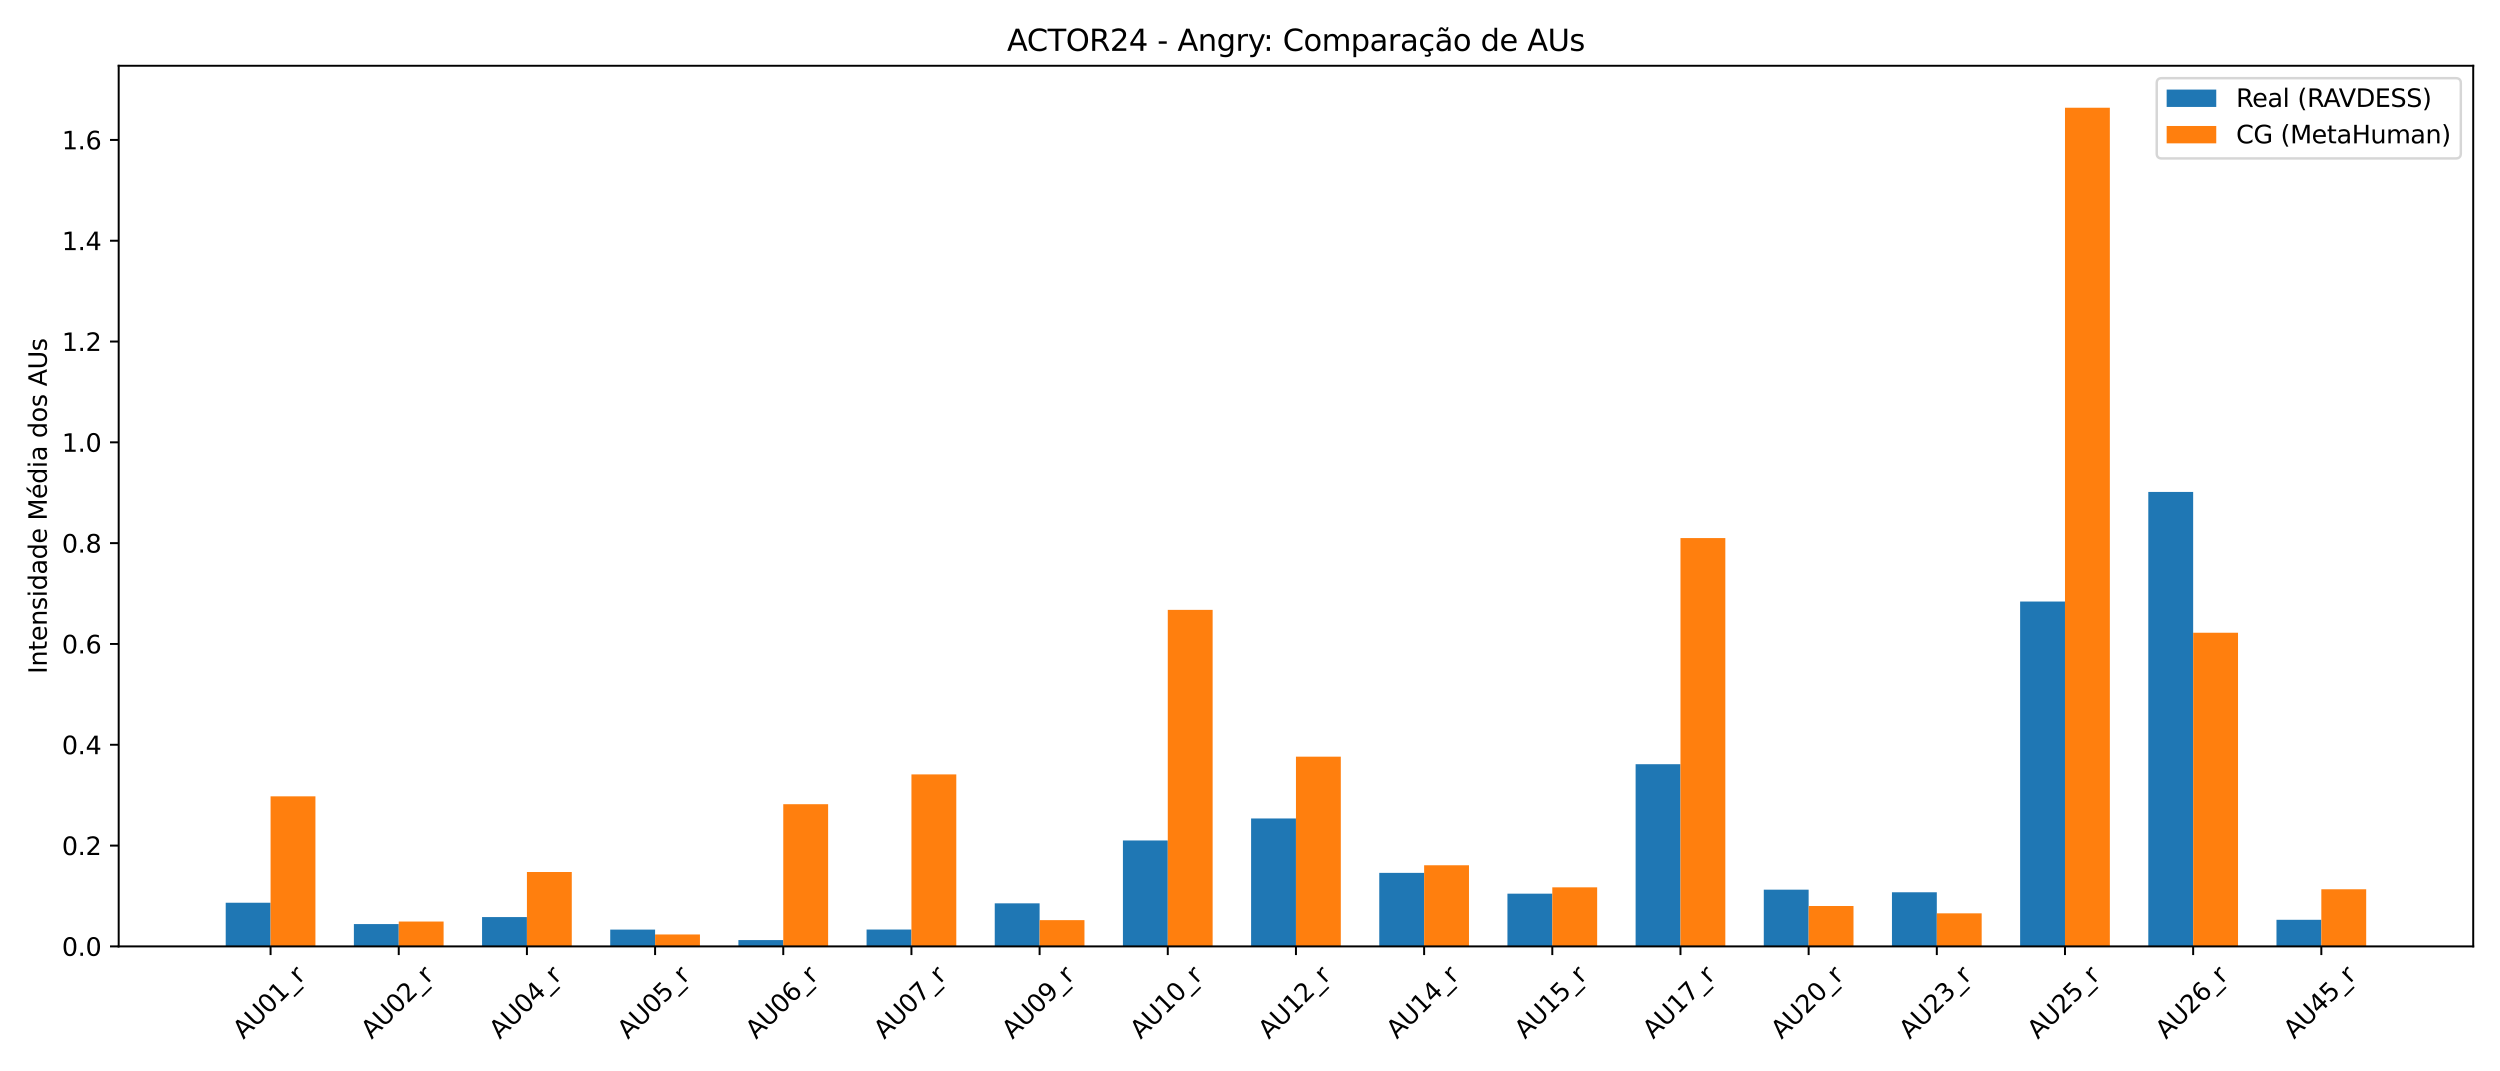 <?xml version="1.0" encoding="utf-8" standalone="no"?>
<!DOCTYPE svg PUBLIC "-//W3C//DTD SVG 1.1//EN"
  "http://www.w3.org/Graphics/SVG/1.1/DTD/svg11.dtd">
<svg xmlns:xlink="http://www.w3.org/1999/xlink" width="1008pt" height="432pt" viewBox="0 0 1008 432" xmlns="http://www.w3.org/2000/svg" version="1.1">
 <defs>
  <style type="text/css">*{stroke-linejoin: round; stroke-linecap: butt}</style>
 </defs>
 <g id="figure_1">
  <g id="patch_1">
   <path d="M 0 432 
L 1008 432 
L 1008 0 
L 0 0 
z
" style="fill: #ffffff"/>
  </g>
  <g id="axes_1">
   <g id="patch_2">
    <path d="M 47.855 381.585 
L 997.2 381.585 
L 997.2 26.52 
L 47.855 26.52 
z
" style="fill: #ffffff"/>
   </g>
   <g id="patch_3">
    <path d="M 91.007 381.585 
L 109.095 381.585 
L 109.095 363.976 
L 91.007 363.976 
z
" clip-path="url(#p812662d164)" style="fill: #1f77b4"/>
   </g>
   <g id="patch_4">
    <path d="M 142.686 381.585 
L 160.774 381.585 
L 160.774 372.571 
L 142.686 372.571 
z
" clip-path="url(#p812662d164)" style="fill: #1f77b4"/>
   </g>
   <g id="patch_5">
    <path d="M 194.365 381.585 
L 212.453 381.585 
L 212.453 369.763 
L 194.365 369.763 
z
" clip-path="url(#p812662d164)" style="fill: #1f77b4"/>
   </g>
   <g id="patch_6">
    <path d="M 246.044 381.585 
L 264.132 381.585 
L 264.132 374.821 
L 246.044 374.821 
z
" clip-path="url(#p812662d164)" style="fill: #1f77b4"/>
   </g>
   <g id="patch_7">
    <path d="M 297.723 381.585 
L 315.811 381.585 
L 315.811 379.04 
L 297.723 379.04 
z
" clip-path="url(#p812662d164)" style="fill: #1f77b4"/>
   </g>
   <g id="patch_8">
    <path d="M 349.403 381.585 
L 367.49 381.585 
L 367.49 374.79 
L 349.403 374.79 
z
" clip-path="url(#p812662d164)" style="fill: #1f77b4"/>
   </g>
   <g id="patch_9">
    <path d="M 401.082 381.585 
L 419.169 381.585 
L 419.169 364.225 
L 401.082 364.225 
z
" clip-path="url(#p812662d164)" style="fill: #1f77b4"/>
   </g>
   <g id="patch_10">
    <path d="M 452.761 381.585 
L 470.848 381.585 
L 470.848 338.875 
L 452.761 338.875 
z
" clip-path="url(#p812662d164)" style="fill: #1f77b4"/>
   </g>
   <g id="patch_11">
    <path d="M 504.44 381.585 
L 522.528 381.585 
L 522.528 330.001 
L 504.44 330.001 
z
" clip-path="url(#p812662d164)" style="fill: #1f77b4"/>
   </g>
   <g id="patch_12">
    <path d="M 556.119 381.585 
L 574.207 381.585 
L 574.207 351.938 
L 556.119 351.938 
z
" clip-path="url(#p812662d164)" style="fill: #1f77b4"/>
   </g>
   <g id="patch_13">
    <path d="M 607.798 381.585 
L 625.886 381.585 
L 625.886 360.315 
L 607.798 360.315 
z
" clip-path="url(#p812662d164)" style="fill: #1f77b4"/>
   </g>
   <g id="patch_14">
    <path d="M 659.477 381.585 
L 677.565 381.585 
L 677.565 308.127 
L 659.477 308.127 
z
" clip-path="url(#p812662d164)" style="fill: #1f77b4"/>
   </g>
   <g id="patch_15">
    <path d="M 711.156 381.585 
L 729.244 381.585 
L 729.244 358.717 
L 711.156 358.717 
z
" clip-path="url(#p812662d164)" style="fill: #1f77b4"/>
   </g>
   <g id="patch_16">
    <path d="M 762.835 381.585 
L 780.923 381.585 
L 780.923 359.772 
L 762.835 359.772 
z
" clip-path="url(#p812662d164)" style="fill: #1f77b4"/>
   </g>
   <g id="patch_17">
    <path d="M 814.514 381.585 
L 832.602 381.585 
L 832.602 242.534 
L 814.514 242.534 
z
" clip-path="url(#p812662d164)" style="fill: #1f77b4"/>
   </g>
   <g id="patch_18">
    <path d="M 866.193 381.585 
L 884.281 381.585 
L 884.281 198.335 
L 866.193 198.335 
z
" clip-path="url(#p812662d164)" style="fill: #1f77b4"/>
   </g>
   <g id="patch_19">
    <path d="M 917.873 381.585 
L 935.96 381.585 
L 935.96 370.865 
L 917.873 370.865 
z
" clip-path="url(#p812662d164)" style="fill: #1f77b4"/>
   </g>
   <g id="patch_20">
    <path d="M 109.095 381.585 
L 127.182 381.585 
L 127.182 321.093 
L 109.095 321.093 
z
" clip-path="url(#p812662d164)" style="fill: #ff7f0e"/>
   </g>
   <g id="patch_21">
    <path d="M 160.774 381.585 
L 178.862 381.585 
L 178.862 371.562 
L 160.774 371.562 
z
" clip-path="url(#p812662d164)" style="fill: #ff7f0e"/>
   </g>
   <g id="patch_22">
    <path d="M 212.453 381.585 
L 230.541 381.585 
L 230.541 351.593 
L 212.453 351.593 
z
" clip-path="url(#p812662d164)" style="fill: #ff7f0e"/>
   </g>
   <g id="patch_23">
    <path d="M 264.132 381.585 
L 282.22 381.585 
L 282.22 376.766 
L 264.132 376.766 
z
" clip-path="url(#p812662d164)" style="fill: #ff7f0e"/>
   </g>
   <g id="patch_24">
    <path d="M 315.811 381.585 
L 333.899 381.585 
L 333.899 324.241 
L 315.811 324.241 
z
" clip-path="url(#p812662d164)" style="fill: #ff7f0e"/>
   </g>
   <g id="patch_25">
    <path d="M 367.49 381.585 
L 385.578 381.585 
L 385.578 312.232 
L 367.49 312.232 
z
" clip-path="url(#p812662d164)" style="fill: #ff7f0e"/>
   </g>
   <g id="patch_26">
    <path d="M 419.169 381.585 
L 437.257 381.585 
L 437.257 370.992 
L 419.169 370.992 
z
" clip-path="url(#p812662d164)" style="fill: #ff7f0e"/>
   </g>
   <g id="patch_27">
    <path d="M 470.848 381.585 
L 488.936 381.585 
L 488.936 245.897 
L 470.848 245.897 
z
" clip-path="url(#p812662d164)" style="fill: #ff7f0e"/>
   </g>
   <g id="patch_28">
    <path d="M 522.528 381.585 
L 540.615 381.585 
L 540.615 305.08 
L 522.528 305.08 
z
" clip-path="url(#p812662d164)" style="fill: #ff7f0e"/>
   </g>
   <g id="patch_29">
    <path d="M 574.207 381.585 
L 592.294 381.585 
L 592.294 348.868 
L 574.207 348.868 
z
" clip-path="url(#p812662d164)" style="fill: #ff7f0e"/>
   </g>
   <g id="patch_30">
    <path d="M 625.886 381.585 
L 643.973 381.585 
L 643.973 357.759 
L 625.886 357.759 
z
" clip-path="url(#p812662d164)" style="fill: #ff7f0e"/>
   </g>
   <g id="patch_31">
    <path d="M 677.565 381.585 
L 695.652 381.585 
L 695.652 216.937 
L 677.565 216.937 
z
" clip-path="url(#p812662d164)" style="fill: #ff7f0e"/>
   </g>
   <g id="patch_32">
    <path d="M 729.244 381.585 
L 747.332 381.585 
L 747.332 365.288 
L 729.244 365.288 
z
" clip-path="url(#p812662d164)" style="fill: #ff7f0e"/>
   </g>
   <g id="patch_33">
    <path d="M 780.923 381.585 
L 799.011 381.585 
L 799.011 368.251 
L 780.923 368.251 
z
" clip-path="url(#p812662d164)" style="fill: #ff7f0e"/>
   </g>
   <g id="patch_34">
    <path d="M 832.602 381.585 
L 850.69 381.585 
L 850.69 43.428 
L 832.602 43.428 
z
" clip-path="url(#p812662d164)" style="fill: #ff7f0e"/>
   </g>
   <g id="patch_35">
    <path d="M 884.281 381.585 
L 902.369 381.585 
L 902.369 255.112 
L 884.281 255.112 
z
" clip-path="url(#p812662d164)" style="fill: #ff7f0e"/>
   </g>
   <g id="patch_36">
    <path d="M 935.96 381.585 
L 954.048 381.585 
L 954.048 358.544 
L 935.96 358.544 
z
" clip-path="url(#p812662d164)" style="fill: #ff7f0e"/>
   </g>
   <g id="matplotlib.axis_1">
    <g id="xtick_1">
     <g id="line2d_1">
      <defs>
       <path id="mca7d792092" d="M 0 0 
L 0 3.5 
" style="stroke: #000000; stroke-width: 0.8"/>
      </defs>
      <g>
       <use xlink:href="#mca7d792092" x="109.095" y="381.585" style="stroke: #000000; stroke-width: 0.8"/>
      </g>
     </g>
     <g id="text_1">
      <!-- AU01_r -->
      <g transform="translate(98.159 419.285) rotate(-45) scale(0.1 -0.1)">
       <defs>
        <path id="DejaVuSans-41" d="M 2188 4044 
L 1331 1722 
L 3047 1722 
L 2188 4044 
z
M 1831 4666 
L 2547 4666 
L 4325 0 
L 3669 0 
L 3244 1197 
L 1141 1197 
L 716 0 
L 50 0 
L 1831 4666 
z
" transform="scale(0.016)"/>
        <path id="DejaVuSans-55" d="M 556 4666 
L 1191 4666 
L 1191 1831 
Q 1191 1081 1462 751 
Q 1734 422 2344 422 
Q 2950 422 3222 751 
Q 3494 1081 3494 1831 
L 3494 4666 
L 4128 4666 
L 4128 1753 
Q 4128 841 3676 375 
Q 3225 -91 2344 -91 
Q 1459 -91 1007 375 
Q 556 841 556 1753 
L 556 4666 
z
" transform="scale(0.016)"/>
        <path id="DejaVuSans-30" d="M 2034 4250 
Q 1547 4250 1301 3770 
Q 1056 3291 1056 2328 
Q 1056 1369 1301 889 
Q 1547 409 2034 409 
Q 2525 409 2770 889 
Q 3016 1369 3016 2328 
Q 3016 3291 2770 3770 
Q 2525 4250 2034 4250 
z
M 2034 4750 
Q 2819 4750 3233 4129 
Q 3647 3509 3647 2328 
Q 3647 1150 3233 529 
Q 2819 -91 2034 -91 
Q 1250 -91 836 529 
Q 422 1150 422 2328 
Q 422 3509 836 4129 
Q 1250 4750 2034 4750 
z
" transform="scale(0.016)"/>
        <path id="DejaVuSans-31" d="M 794 531 
L 1825 531 
L 1825 4091 
L 703 3866 
L 703 4441 
L 1819 4666 
L 2450 4666 
L 2450 531 
L 3481 531 
L 3481 0 
L 794 0 
L 794 531 
z
" transform="scale(0.016)"/>
        <path id="DejaVuSans-5f" d="M 3263 -1063 
L 3263 -1509 
L -63 -1509 
L -63 -1063 
L 3263 -1063 
z
" transform="scale(0.016)"/>
        <path id="DejaVuSans-72" d="M 2631 2963 
Q 2534 3019 2420 3045 
Q 2306 3072 2169 3072 
Q 1681 3072 1420 2755 
Q 1159 2438 1159 1844 
L 1159 0 
L 581 0 
L 581 3500 
L 1159 3500 
L 1159 2956 
Q 1341 3275 1631 3429 
Q 1922 3584 2338 3584 
Q 2397 3584 2469 3576 
Q 2541 3569 2628 3553 
L 2631 2963 
z
" transform="scale(0.016)"/>
       </defs>
       <use xlink:href="#DejaVuSans-41"/>
       <use xlink:href="#DejaVuSans-55" transform="translate(68.408 0)"/>
       <use xlink:href="#DejaVuSans-30" transform="translate(141.602 0)"/>
       <use xlink:href="#DejaVuSans-31" transform="translate(205.225 0)"/>
       <use xlink:href="#DejaVuSans-5f" transform="translate(268.848 0)"/>
       <use xlink:href="#DejaVuSans-72" transform="translate(318.848 0)"/>
      </g>
     </g>
    </g>
    <g id="xtick_2">
     <g id="line2d_2">
      <g>
       <use xlink:href="#mca7d792092" x="160.774" y="381.585" style="stroke: #000000; stroke-width: 0.8"/>
      </g>
     </g>
     <g id="text_2">
      <!-- AU02_r -->
      <g transform="translate(149.838 419.285) rotate(-45) scale(0.1 -0.1)">
       <defs>
        <path id="DejaVuSans-32" d="M 1228 531 
L 3431 531 
L 3431 0 
L 469 0 
L 469 531 
Q 828 903 1448 1529 
Q 2069 2156 2228 2338 
Q 2531 2678 2651 2914 
Q 2772 3150 2772 3378 
Q 2772 3750 2511 3984 
Q 2250 4219 1831 4219 
Q 1534 4219 1204 4116 
Q 875 4013 500 3803 
L 500 4441 
Q 881 4594 1212 4672 
Q 1544 4750 1819 4750 
Q 2544 4750 2975 4387 
Q 3406 4025 3406 3419 
Q 3406 3131 3298 2873 
Q 3191 2616 2906 2266 
Q 2828 2175 2409 1742 
Q 1991 1309 1228 531 
z
" transform="scale(0.016)"/>
       </defs>
       <use xlink:href="#DejaVuSans-41"/>
       <use xlink:href="#DejaVuSans-55" transform="translate(68.408 0)"/>
       <use xlink:href="#DejaVuSans-30" transform="translate(141.602 0)"/>
       <use xlink:href="#DejaVuSans-32" transform="translate(205.225 0)"/>
       <use xlink:href="#DejaVuSans-5f" transform="translate(268.848 0)"/>
       <use xlink:href="#DejaVuSans-72" transform="translate(318.848 0)"/>
      </g>
     </g>
    </g>
    <g id="xtick_3">
     <g id="line2d_3">
      <g>
       <use xlink:href="#mca7d792092" x="212.453" y="381.585" style="stroke: #000000; stroke-width: 0.8"/>
      </g>
     </g>
     <g id="text_3">
      <!-- AU04_r -->
      <g transform="translate(201.517 419.285) rotate(-45) scale(0.1 -0.1)">
       <defs>
        <path id="DejaVuSans-34" d="M 2419 4116 
L 825 1625 
L 2419 1625 
L 2419 4116 
z
M 2253 4666 
L 3047 4666 
L 3047 1625 
L 3713 1625 
L 3713 1100 
L 3047 1100 
L 3047 0 
L 2419 0 
L 2419 1100 
L 313 1100 
L 313 1709 
L 2253 4666 
z
" transform="scale(0.016)"/>
       </defs>
       <use xlink:href="#DejaVuSans-41"/>
       <use xlink:href="#DejaVuSans-55" transform="translate(68.408 0)"/>
       <use xlink:href="#DejaVuSans-30" transform="translate(141.602 0)"/>
       <use xlink:href="#DejaVuSans-34" transform="translate(205.225 0)"/>
       <use xlink:href="#DejaVuSans-5f" transform="translate(268.848 0)"/>
       <use xlink:href="#DejaVuSans-72" transform="translate(318.848 0)"/>
      </g>
     </g>
    </g>
    <g id="xtick_4">
     <g id="line2d_4">
      <g>
       <use xlink:href="#mca7d792092" x="264.132" y="381.585" style="stroke: #000000; stroke-width: 0.8"/>
      </g>
     </g>
     <g id="text_4">
      <!-- AU05_r -->
      <g transform="translate(253.196 419.285) rotate(-45) scale(0.1 -0.1)">
       <defs>
        <path id="DejaVuSans-35" d="M 691 4666 
L 3169 4666 
L 3169 4134 
L 1269 4134 
L 1269 2991 
Q 1406 3038 1543 3061 
Q 1681 3084 1819 3084 
Q 2600 3084 3056 2656 
Q 3513 2228 3513 1497 
Q 3513 744 3044 326 
Q 2575 -91 1722 -91 
Q 1428 -91 1123 -41 
Q 819 9 494 109 
L 494 744 
Q 775 591 1075 516 
Q 1375 441 1709 441 
Q 2250 441 2565 725 
Q 2881 1009 2881 1497 
Q 2881 1984 2565 2268 
Q 2250 2553 1709 2553 
Q 1456 2553 1204 2497 
Q 953 2441 691 2322 
L 691 4666 
z
" transform="scale(0.016)"/>
       </defs>
       <use xlink:href="#DejaVuSans-41"/>
       <use xlink:href="#DejaVuSans-55" transform="translate(68.408 0)"/>
       <use xlink:href="#DejaVuSans-30" transform="translate(141.602 0)"/>
       <use xlink:href="#DejaVuSans-35" transform="translate(205.225 0)"/>
       <use xlink:href="#DejaVuSans-5f" transform="translate(268.848 0)"/>
       <use xlink:href="#DejaVuSans-72" transform="translate(318.848 0)"/>
      </g>
     </g>
    </g>
    <g id="xtick_5">
     <g id="line2d_5">
      <g>
       <use xlink:href="#mca7d792092" x="315.811" y="381.585" style="stroke: #000000; stroke-width: 0.8"/>
      </g>
     </g>
     <g id="text_5">
      <!-- AU06_r -->
      <g transform="translate(304.875 419.285) rotate(-45) scale(0.1 -0.1)">
       <defs>
        <path id="DejaVuSans-36" d="M 2113 2584 
Q 1688 2584 1439 2293 
Q 1191 2003 1191 1497 
Q 1191 994 1439 701 
Q 1688 409 2113 409 
Q 2538 409 2786 701 
Q 3034 994 3034 1497 
Q 3034 2003 2786 2293 
Q 2538 2584 2113 2584 
z
M 3366 4563 
L 3366 3988 
Q 3128 4100 2886 4159 
Q 2644 4219 2406 4219 
Q 1781 4219 1451 3797 
Q 1122 3375 1075 2522 
Q 1259 2794 1537 2939 
Q 1816 3084 2150 3084 
Q 2853 3084 3261 2657 
Q 3669 2231 3669 1497 
Q 3669 778 3244 343 
Q 2819 -91 2113 -91 
Q 1303 -91 875 529 
Q 447 1150 447 2328 
Q 447 3434 972 4092 
Q 1497 4750 2381 4750 
Q 2619 4750 2861 4703 
Q 3103 4656 3366 4563 
z
" transform="scale(0.016)"/>
       </defs>
       <use xlink:href="#DejaVuSans-41"/>
       <use xlink:href="#DejaVuSans-55" transform="translate(68.408 0)"/>
       <use xlink:href="#DejaVuSans-30" transform="translate(141.602 0)"/>
       <use xlink:href="#DejaVuSans-36" transform="translate(205.225 0)"/>
       <use xlink:href="#DejaVuSans-5f" transform="translate(268.848 0)"/>
       <use xlink:href="#DejaVuSans-72" transform="translate(318.848 0)"/>
      </g>
     </g>
    </g>
    <g id="xtick_6">
     <g id="line2d_6">
      <g>
       <use xlink:href="#mca7d792092" x="367.49" y="381.585" style="stroke: #000000; stroke-width: 0.8"/>
      </g>
     </g>
     <g id="text_6">
      <!-- AU07_r -->
      <g transform="translate(356.554 419.285) rotate(-45) scale(0.1 -0.1)">
       <defs>
        <path id="DejaVuSans-37" d="M 525 4666 
L 3525 4666 
L 3525 4397 
L 1831 0 
L 1172 0 
L 2766 4134 
L 525 4134 
L 525 4666 
z
" transform="scale(0.016)"/>
       </defs>
       <use xlink:href="#DejaVuSans-41"/>
       <use xlink:href="#DejaVuSans-55" transform="translate(68.408 0)"/>
       <use xlink:href="#DejaVuSans-30" transform="translate(141.602 0)"/>
       <use xlink:href="#DejaVuSans-37" transform="translate(205.225 0)"/>
       <use xlink:href="#DejaVuSans-5f" transform="translate(268.848 0)"/>
       <use xlink:href="#DejaVuSans-72" transform="translate(318.848 0)"/>
      </g>
     </g>
    </g>
    <g id="xtick_7">
     <g id="line2d_7">
      <g>
       <use xlink:href="#mca7d792092" x="419.169" y="381.585" style="stroke: #000000; stroke-width: 0.8"/>
      </g>
     </g>
     <g id="text_7">
      <!-- AU09_r -->
      <g transform="translate(408.233 419.285) rotate(-45) scale(0.1 -0.1)">
       <defs>
        <path id="DejaVuSans-39" d="M 703 97 
L 703 672 
Q 941 559 1184 500 
Q 1428 441 1663 441 
Q 2288 441 2617 861 
Q 2947 1281 2994 2138 
Q 2813 1869 2534 1725 
Q 2256 1581 1919 1581 
Q 1219 1581 811 2004 
Q 403 2428 403 3163 
Q 403 3881 828 4315 
Q 1253 4750 1959 4750 
Q 2769 4750 3195 4129 
Q 3622 3509 3622 2328 
Q 3622 1225 3098 567 
Q 2575 -91 1691 -91 
Q 1453 -91 1209 -44 
Q 966 3 703 97 
z
M 1959 2075 
Q 2384 2075 2632 2365 
Q 2881 2656 2881 3163 
Q 2881 3666 2632 3958 
Q 2384 4250 1959 4250 
Q 1534 4250 1286 3958 
Q 1038 3666 1038 3163 
Q 1038 2656 1286 2365 
Q 1534 2075 1959 2075 
z
" transform="scale(0.016)"/>
       </defs>
       <use xlink:href="#DejaVuSans-41"/>
       <use xlink:href="#DejaVuSans-55" transform="translate(68.408 0)"/>
       <use xlink:href="#DejaVuSans-30" transform="translate(141.602 0)"/>
       <use xlink:href="#DejaVuSans-39" transform="translate(205.225 0)"/>
       <use xlink:href="#DejaVuSans-5f" transform="translate(268.848 0)"/>
       <use xlink:href="#DejaVuSans-72" transform="translate(318.848 0)"/>
      </g>
     </g>
    </g>
    <g id="xtick_8">
     <g id="line2d_8">
      <g>
       <use xlink:href="#mca7d792092" x="470.848" y="381.585" style="stroke: #000000; stroke-width: 0.8"/>
      </g>
     </g>
     <g id="text_8">
      <!-- AU10_r -->
      <g transform="translate(459.913 419.285) rotate(-45) scale(0.1 -0.1)">
       <use xlink:href="#DejaVuSans-41"/>
       <use xlink:href="#DejaVuSans-55" transform="translate(68.408 0)"/>
       <use xlink:href="#DejaVuSans-31" transform="translate(141.602 0)"/>
       <use xlink:href="#DejaVuSans-30" transform="translate(205.225 0)"/>
       <use xlink:href="#DejaVuSans-5f" transform="translate(268.848 0)"/>
       <use xlink:href="#DejaVuSans-72" transform="translate(318.848 0)"/>
      </g>
     </g>
    </g>
    <g id="xtick_9">
     <g id="line2d_9">
      <g>
       <use xlink:href="#mca7d792092" x="522.528" y="381.585" style="stroke: #000000; stroke-width: 0.8"/>
      </g>
     </g>
     <g id="text_9">
      <!-- AU12_r -->
      <g transform="translate(511.592 419.285) rotate(-45) scale(0.1 -0.1)">
       <use xlink:href="#DejaVuSans-41"/>
       <use xlink:href="#DejaVuSans-55" transform="translate(68.408 0)"/>
       <use xlink:href="#DejaVuSans-31" transform="translate(141.602 0)"/>
       <use xlink:href="#DejaVuSans-32" transform="translate(205.225 0)"/>
       <use xlink:href="#DejaVuSans-5f" transform="translate(268.848 0)"/>
       <use xlink:href="#DejaVuSans-72" transform="translate(318.848 0)"/>
      </g>
     </g>
    </g>
    <g id="xtick_10">
     <g id="line2d_10">
      <g>
       <use xlink:href="#mca7d792092" x="574.207" y="381.585" style="stroke: #000000; stroke-width: 0.8"/>
      </g>
     </g>
     <g id="text_10">
      <!-- AU14_r -->
      <g transform="translate(563.235 419.213) rotate(-45) scale(0.1 -0.1)">
       <use xlink:href="#DejaVuSans-41"/>
       <use xlink:href="#DejaVuSans-55" transform="translate(68.408 0)"/>
       <use xlink:href="#DejaVuSans-31" transform="translate(141.602 0)"/>
       <use xlink:href="#DejaVuSans-34" transform="translate(205.225 0)"/>
       <use xlink:href="#DejaVuSans-5f" transform="translate(268.848 0)"/>
       <use xlink:href="#DejaVuSans-72" transform="translate(318.848 0)"/>
      </g>
     </g>
    </g>
    <g id="xtick_11">
     <g id="line2d_11">
      <g>
       <use xlink:href="#mca7d792092" x="625.886" y="381.585" style="stroke: #000000; stroke-width: 0.8"/>
      </g>
     </g>
     <g id="text_11">
      <!-- AU15_r -->
      <g transform="translate(614.914 419.213) rotate(-45) scale(0.1 -0.1)">
       <use xlink:href="#DejaVuSans-41"/>
       <use xlink:href="#DejaVuSans-55" transform="translate(68.408 0)"/>
       <use xlink:href="#DejaVuSans-31" transform="translate(141.602 0)"/>
       <use xlink:href="#DejaVuSans-35" transform="translate(205.225 0)"/>
       <use xlink:href="#DejaVuSans-5f" transform="translate(268.848 0)"/>
       <use xlink:href="#DejaVuSans-72" transform="translate(318.848 0)"/>
      </g>
     </g>
    </g>
    <g id="xtick_12">
     <g id="line2d_12">
      <g>
       <use xlink:href="#mca7d792092" x="677.565" y="381.585" style="stroke: #000000; stroke-width: 0.8"/>
      </g>
     </g>
     <g id="text_12">
      <!-- AU17_r -->
      <g transform="translate(666.593 419.213) rotate(-45) scale(0.1 -0.1)">
       <use xlink:href="#DejaVuSans-41"/>
       <use xlink:href="#DejaVuSans-55" transform="translate(68.408 0)"/>
       <use xlink:href="#DejaVuSans-31" transform="translate(141.602 0)"/>
       <use xlink:href="#DejaVuSans-37" transform="translate(205.225 0)"/>
       <use xlink:href="#DejaVuSans-5f" transform="translate(268.848 0)"/>
       <use xlink:href="#DejaVuSans-72" transform="translate(318.848 0)"/>
      </g>
     </g>
    </g>
    <g id="xtick_13">
     <g id="line2d_13">
      <g>
       <use xlink:href="#mca7d792092" x="729.244" y="381.585" style="stroke: #000000; stroke-width: 0.8"/>
      </g>
     </g>
     <g id="text_13">
      <!-- AU20_r -->
      <g transform="translate(718.308 419.285) rotate(-45) scale(0.1 -0.1)">
       <use xlink:href="#DejaVuSans-41"/>
       <use xlink:href="#DejaVuSans-55" transform="translate(68.408 0)"/>
       <use xlink:href="#DejaVuSans-32" transform="translate(141.602 0)"/>
       <use xlink:href="#DejaVuSans-30" transform="translate(205.225 0)"/>
       <use xlink:href="#DejaVuSans-5f" transform="translate(268.848 0)"/>
       <use xlink:href="#DejaVuSans-72" transform="translate(318.848 0)"/>
      </g>
     </g>
    </g>
    <g id="xtick_14">
     <g id="line2d_14">
      <g>
       <use xlink:href="#mca7d792092" x="780.923" y="381.585" style="stroke: #000000; stroke-width: 0.8"/>
      </g>
     </g>
     <g id="text_14">
      <!-- AU23_r -->
      <g transform="translate(769.987 419.285) rotate(-45) scale(0.1 -0.1)">
       <defs>
        <path id="DejaVuSans-33" d="M 2597 2516 
Q 3050 2419 3304 2112 
Q 3559 1806 3559 1356 
Q 3559 666 3084 287 
Q 2609 -91 1734 -91 
Q 1441 -91 1130 -33 
Q 819 25 488 141 
L 488 750 
Q 750 597 1062 519 
Q 1375 441 1716 441 
Q 2309 441 2620 675 
Q 2931 909 2931 1356 
Q 2931 1769 2642 2001 
Q 2353 2234 1838 2234 
L 1294 2234 
L 1294 2753 
L 1863 2753 
Q 2328 2753 2575 2939 
Q 2822 3125 2822 3475 
Q 2822 3834 2567 4026 
Q 2313 4219 1838 4219 
Q 1578 4219 1281 4162 
Q 984 4106 628 3988 
L 628 4550 
Q 988 4650 1302 4700 
Q 1616 4750 1894 4750 
Q 2613 4750 3031 4423 
Q 3450 4097 3450 3541 
Q 3450 3153 3228 2886 
Q 3006 2619 2597 2516 
z
" transform="scale(0.016)"/>
       </defs>
       <use xlink:href="#DejaVuSans-41"/>
       <use xlink:href="#DejaVuSans-55" transform="translate(68.408 0)"/>
       <use xlink:href="#DejaVuSans-32" transform="translate(141.602 0)"/>
       <use xlink:href="#DejaVuSans-33" transform="translate(205.225 0)"/>
       <use xlink:href="#DejaVuSans-5f" transform="translate(268.848 0)"/>
       <use xlink:href="#DejaVuSans-72" transform="translate(318.848 0)"/>
      </g>
     </g>
    </g>
    <g id="xtick_15">
     <g id="line2d_15">
      <g>
       <use xlink:href="#mca7d792092" x="832.602" y="381.585" style="stroke: #000000; stroke-width: 0.8"/>
      </g>
     </g>
     <g id="text_15">
      <!-- AU25_r -->
      <g transform="translate(821.666 419.285) rotate(-45) scale(0.1 -0.1)">
       <use xlink:href="#DejaVuSans-41"/>
       <use xlink:href="#DejaVuSans-55" transform="translate(68.408 0)"/>
       <use xlink:href="#DejaVuSans-32" transform="translate(141.602 0)"/>
       <use xlink:href="#DejaVuSans-35" transform="translate(205.225 0)"/>
       <use xlink:href="#DejaVuSans-5f" transform="translate(268.848 0)"/>
       <use xlink:href="#DejaVuSans-72" transform="translate(318.848 0)"/>
      </g>
     </g>
    </g>
    <g id="xtick_16">
     <g id="line2d_16">
      <g>
       <use xlink:href="#mca7d792092" x="884.281" y="381.585" style="stroke: #000000; stroke-width: 0.8"/>
      </g>
     </g>
     <g id="text_16">
      <!-- AU26_r -->
      <g transform="translate(873.345 419.285) rotate(-45) scale(0.1 -0.1)">
       <use xlink:href="#DejaVuSans-41"/>
       <use xlink:href="#DejaVuSans-55" transform="translate(68.408 0)"/>
       <use xlink:href="#DejaVuSans-32" transform="translate(141.602 0)"/>
       <use xlink:href="#DejaVuSans-36" transform="translate(205.225 0)"/>
       <use xlink:href="#DejaVuSans-5f" transform="translate(268.848 0)"/>
       <use xlink:href="#DejaVuSans-72" transform="translate(318.848 0)"/>
      </g>
     </g>
    </g>
    <g id="xtick_17">
     <g id="line2d_17">
      <g>
       <use xlink:href="#mca7d792092" x="935.96" y="381.585" style="stroke: #000000; stroke-width: 0.8"/>
      </g>
     </g>
     <g id="text_17">
      <!-- AU45_r -->
      <g transform="translate(924.989 419.213) rotate(-45) scale(0.1 -0.1)">
       <use xlink:href="#DejaVuSans-41"/>
       <use xlink:href="#DejaVuSans-55" transform="translate(68.408 0)"/>
       <use xlink:href="#DejaVuSans-34" transform="translate(141.602 0)"/>
       <use xlink:href="#DejaVuSans-35" transform="translate(205.225 0)"/>
       <use xlink:href="#DejaVuSans-5f" transform="translate(268.848 0)"/>
       <use xlink:href="#DejaVuSans-72" transform="translate(318.848 0)"/>
      </g>
     </g>
    </g>
   </g>
   <g id="matplotlib.axis_2">
    <g id="ytick_1">
     <g id="line2d_18">
      <defs>
       <path id="m87e0d2480f" d="M 0 0 
L -3.5 0 
" style="stroke: #000000; stroke-width: 0.8"/>
      </defs>
      <g>
       <use xlink:href="#m87e0d2480f" x="47.855" y="381.585" style="stroke: #000000; stroke-width: 0.8"/>
      </g>
     </g>
     <g id="text_18">
      <!-- 0.0 -->
      <g transform="translate(24.952 385.384) scale(0.1 -0.1)">
       <defs>
        <path id="DejaVuSans-2e" d="M 684 794 
L 1344 794 
L 1344 0 
L 684 0 
L 684 794 
z
" transform="scale(0.016)"/>
       </defs>
       <use xlink:href="#DejaVuSans-30"/>
       <use xlink:href="#DejaVuSans-2e" transform="translate(63.623 0)"/>
       <use xlink:href="#DejaVuSans-30" transform="translate(95.41 0)"/>
      </g>
     </g>
    </g>
    <g id="ytick_2">
     <g id="line2d_19">
      <g>
       <use xlink:href="#m87e0d2480f" x="47.855" y="340.938" style="stroke: #000000; stroke-width: 0.8"/>
      </g>
     </g>
     <g id="text_19">
      <!-- 0.2 -->
      <g transform="translate(24.952 344.738) scale(0.1 -0.1)">
       <use xlink:href="#DejaVuSans-30"/>
       <use xlink:href="#DejaVuSans-2e" transform="translate(63.623 0)"/>
       <use xlink:href="#DejaVuSans-32" transform="translate(95.41 0)"/>
      </g>
     </g>
    </g>
    <g id="ytick_3">
     <g id="line2d_20">
      <g>
       <use xlink:href="#m87e0d2480f" x="47.855" y="300.292" style="stroke: #000000; stroke-width: 0.8"/>
      </g>
     </g>
     <g id="text_20">
      <!-- 0.4 -->
      <g transform="translate(24.952 304.091) scale(0.1 -0.1)">
       <use xlink:href="#DejaVuSans-30"/>
       <use xlink:href="#DejaVuSans-2e" transform="translate(63.623 0)"/>
       <use xlink:href="#DejaVuSans-34" transform="translate(95.41 0)"/>
      </g>
     </g>
    </g>
    <g id="ytick_4">
     <g id="line2d_21">
      <g>
       <use xlink:href="#m87e0d2480f" x="47.855" y="259.646" style="stroke: #000000; stroke-width: 0.8"/>
      </g>
     </g>
     <g id="text_21">
      <!-- 0.6 -->
      <g transform="translate(24.952 263.445) scale(0.1 -0.1)">
       <use xlink:href="#DejaVuSans-30"/>
       <use xlink:href="#DejaVuSans-2e" transform="translate(63.623 0)"/>
       <use xlink:href="#DejaVuSans-36" transform="translate(95.41 0)"/>
      </g>
     </g>
    </g>
    <g id="ytick_5">
     <g id="line2d_22">
      <g>
       <use xlink:href="#m87e0d2480f" x="47.855" y="219" style="stroke: #000000; stroke-width: 0.8"/>
      </g>
     </g>
     <g id="text_22">
      <!-- 0.8 -->
      <g transform="translate(24.952 222.799) scale(0.1 -0.1)">
       <defs>
        <path id="DejaVuSans-38" d="M 2034 2216 
Q 1584 2216 1326 1975 
Q 1069 1734 1069 1313 
Q 1069 891 1326 650 
Q 1584 409 2034 409 
Q 2484 409 2743 651 
Q 3003 894 3003 1313 
Q 3003 1734 2745 1975 
Q 2488 2216 2034 2216 
z
M 1403 2484 
Q 997 2584 770 2862 
Q 544 3141 544 3541 
Q 544 4100 942 4425 
Q 1341 4750 2034 4750 
Q 2731 4750 3128 4425 
Q 3525 4100 3525 3541 
Q 3525 3141 3298 2862 
Q 3072 2584 2669 2484 
Q 3125 2378 3379 2068 
Q 3634 1759 3634 1313 
Q 3634 634 3220 271 
Q 2806 -91 2034 -91 
Q 1263 -91 848 271 
Q 434 634 434 1313 
Q 434 1759 690 2068 
Q 947 2378 1403 2484 
z
M 1172 3481 
Q 1172 3119 1398 2916 
Q 1625 2713 2034 2713 
Q 2441 2713 2670 2916 
Q 2900 3119 2900 3481 
Q 2900 3844 2670 4047 
Q 2441 4250 2034 4250 
Q 1625 4250 1398 4047 
Q 1172 3844 1172 3481 
z
" transform="scale(0.016)"/>
       </defs>
       <use xlink:href="#DejaVuSans-30"/>
       <use xlink:href="#DejaVuSans-2e" transform="translate(63.623 0)"/>
       <use xlink:href="#DejaVuSans-38" transform="translate(95.41 0)"/>
      </g>
     </g>
    </g>
    <g id="ytick_6">
     <g id="line2d_23">
      <g>
       <use xlink:href="#m87e0d2480f" x="47.855" y="178.353" style="stroke: #000000; stroke-width: 0.8"/>
      </g>
     </g>
     <g id="text_23">
      <!-- 1.0 -->
      <g transform="translate(24.952 182.153) scale(0.1 -0.1)">
       <use xlink:href="#DejaVuSans-31"/>
       <use xlink:href="#DejaVuSans-2e" transform="translate(63.623 0)"/>
       <use xlink:href="#DejaVuSans-30" transform="translate(95.41 0)"/>
      </g>
     </g>
    </g>
    <g id="ytick_7">
     <g id="line2d_24">
      <g>
       <use xlink:href="#m87e0d2480f" x="47.855" y="137.707" style="stroke: #000000; stroke-width: 0.8"/>
      </g>
     </g>
     <g id="text_24">
      <!-- 1.2 -->
      <g transform="translate(24.952 141.506) scale(0.1 -0.1)">
       <use xlink:href="#DejaVuSans-31"/>
       <use xlink:href="#DejaVuSans-2e" transform="translate(63.623 0)"/>
       <use xlink:href="#DejaVuSans-32" transform="translate(95.41 0)"/>
      </g>
     </g>
    </g>
    <g id="ytick_8">
     <g id="line2d_25">
      <g>
       <use xlink:href="#m87e0d2480f" x="47.855" y="97.061" style="stroke: #000000; stroke-width: 0.8"/>
      </g>
     </g>
     <g id="text_25">
      <!-- 1.4 -->
      <g transform="translate(24.952 100.86) scale(0.1 -0.1)">
       <use xlink:href="#DejaVuSans-31"/>
       <use xlink:href="#DejaVuSans-2e" transform="translate(63.623 0)"/>
       <use xlink:href="#DejaVuSans-34" transform="translate(95.41 0)"/>
      </g>
     </g>
    </g>
    <g id="ytick_9">
     <g id="line2d_26">
      <g>
       <use xlink:href="#m87e0d2480f" x="47.855" y="56.415" style="stroke: #000000; stroke-width: 0.8"/>
      </g>
     </g>
     <g id="text_26">
      <!-- 1.6 -->
      <g transform="translate(24.952 60.214) scale(0.1 -0.1)">
       <use xlink:href="#DejaVuSans-31"/>
       <use xlink:href="#DejaVuSans-2e" transform="translate(63.623 0)"/>
       <use xlink:href="#DejaVuSans-36" transform="translate(95.41 0)"/>
      </g>
     </g>
    </g>
    <g id="text_27">
     <!-- Intensidade Média dos AUs -->
     <g transform="translate(18.872 271.692) rotate(-90) scale(0.1 -0.1)">
      <defs>
       <path id="DejaVuSans-49" d="M 628 4666 
L 1259 4666 
L 1259 0 
L 628 0 
L 628 4666 
z
" transform="scale(0.016)"/>
       <path id="DejaVuSans-6e" d="M 3513 2113 
L 3513 0 
L 2938 0 
L 2938 2094 
Q 2938 2591 2744 2837 
Q 2550 3084 2163 3084 
Q 1697 3084 1428 2787 
Q 1159 2491 1159 1978 
L 1159 0 
L 581 0 
L 581 3500 
L 1159 3500 
L 1159 2956 
Q 1366 3272 1645 3428 
Q 1925 3584 2291 3584 
Q 2894 3584 3203 3211 
Q 3513 2838 3513 2113 
z
" transform="scale(0.016)"/>
       <path id="DejaVuSans-74" d="M 1172 4494 
L 1172 3500 
L 2356 3500 
L 2356 3053 
L 1172 3053 
L 1172 1153 
Q 1172 725 1289 603 
Q 1406 481 1766 481 
L 2356 481 
L 2356 0 
L 1766 0 
Q 1100 0 847 248 
Q 594 497 594 1153 
L 594 3053 
L 172 3053 
L 172 3500 
L 594 3500 
L 594 4494 
L 1172 4494 
z
" transform="scale(0.016)"/>
       <path id="DejaVuSans-65" d="M 3597 1894 
L 3597 1613 
L 953 1613 
Q 991 1019 1311 708 
Q 1631 397 2203 397 
Q 2534 397 2845 478 
Q 3156 559 3463 722 
L 3463 178 
Q 3153 47 2828 -22 
Q 2503 -91 2169 -91 
Q 1331 -91 842 396 
Q 353 884 353 1716 
Q 353 2575 817 3079 
Q 1281 3584 2069 3584 
Q 2775 3584 3186 3129 
Q 3597 2675 3597 1894 
z
M 3022 2063 
Q 3016 2534 2758 2815 
Q 2500 3097 2075 3097 
Q 1594 3097 1305 2825 
Q 1016 2553 972 2059 
L 3022 2063 
z
" transform="scale(0.016)"/>
       <path id="DejaVuSans-73" d="M 2834 3397 
L 2834 2853 
Q 2591 2978 2328 3040 
Q 2066 3103 1784 3103 
Q 1356 3103 1142 2972 
Q 928 2841 928 2578 
Q 928 2378 1081 2264 
Q 1234 2150 1697 2047 
L 1894 2003 
Q 2506 1872 2764 1633 
Q 3022 1394 3022 966 
Q 3022 478 2636 193 
Q 2250 -91 1575 -91 
Q 1294 -91 989 -36 
Q 684 19 347 128 
L 347 722 
Q 666 556 975 473 
Q 1284 391 1588 391 
Q 1994 391 2212 530 
Q 2431 669 2431 922 
Q 2431 1156 2273 1281 
Q 2116 1406 1581 1522 
L 1381 1569 
Q 847 1681 609 1914 
Q 372 2147 372 2553 
Q 372 3047 722 3315 
Q 1072 3584 1716 3584 
Q 2034 3584 2315 3537 
Q 2597 3491 2834 3397 
z
" transform="scale(0.016)"/>
       <path id="DejaVuSans-69" d="M 603 3500 
L 1178 3500 
L 1178 0 
L 603 0 
L 603 3500 
z
M 603 4863 
L 1178 4863 
L 1178 4134 
L 603 4134 
L 603 4863 
z
" transform="scale(0.016)"/>
       <path id="DejaVuSans-64" d="M 2906 2969 
L 2906 4863 
L 3481 4863 
L 3481 0 
L 2906 0 
L 2906 525 
Q 2725 213 2448 61 
Q 2172 -91 1784 -91 
Q 1150 -91 751 415 
Q 353 922 353 1747 
Q 353 2572 751 3078 
Q 1150 3584 1784 3584 
Q 2172 3584 2448 3432 
Q 2725 3281 2906 2969 
z
M 947 1747 
Q 947 1113 1208 752 
Q 1469 391 1925 391 
Q 2381 391 2643 752 
Q 2906 1113 2906 1747 
Q 2906 2381 2643 2742 
Q 2381 3103 1925 3103 
Q 1469 3103 1208 2742 
Q 947 2381 947 1747 
z
" transform="scale(0.016)"/>
       <path id="DejaVuSans-61" d="M 2194 1759 
Q 1497 1759 1228 1600 
Q 959 1441 959 1056 
Q 959 750 1161 570 
Q 1363 391 1709 391 
Q 2188 391 2477 730 
Q 2766 1069 2766 1631 
L 2766 1759 
L 2194 1759 
z
M 3341 1997 
L 3341 0 
L 2766 0 
L 2766 531 
Q 2569 213 2275 61 
Q 1981 -91 1556 -91 
Q 1019 -91 701 211 
Q 384 513 384 1019 
Q 384 1609 779 1909 
Q 1175 2209 1959 2209 
L 2766 2209 
L 2766 2266 
Q 2766 2663 2505 2880 
Q 2244 3097 1772 3097 
Q 1472 3097 1187 3025 
Q 903 2953 641 2809 
L 641 3341 
Q 956 3463 1253 3523 
Q 1550 3584 1831 3584 
Q 2591 3584 2966 3190 
Q 3341 2797 3341 1997 
z
" transform="scale(0.016)"/>
       <path id="DejaVuSans-20" transform="scale(0.016)"/>
       <path id="DejaVuSans-4d" d="M 628 4666 
L 1569 4666 
L 2759 1491 
L 3956 4666 
L 4897 4666 
L 4897 0 
L 4281 0 
L 4281 4097 
L 3078 897 
L 2444 897 
L 1241 4097 
L 1241 0 
L 628 0 
L 628 4666 
z
" transform="scale(0.016)"/>
       <path id="DejaVuSans-e9" d="M 3597 1894 
L 3597 1613 
L 953 1613 
Q 991 1019 1311 708 
Q 1631 397 2203 397 
Q 2534 397 2845 478 
Q 3156 559 3463 722 
L 3463 178 
Q 3153 47 2828 -22 
Q 2503 -91 2169 -91 
Q 1331 -91 842 396 
Q 353 884 353 1716 
Q 353 2575 817 3079 
Q 1281 3584 2069 3584 
Q 2775 3584 3186 3129 
Q 3597 2675 3597 1894 
z
M 3022 2063 
Q 3016 2534 2758 2815 
Q 2500 3097 2075 3097 
Q 1594 3097 1305 2825 
Q 1016 2553 972 2059 
L 3022 2063 
z
M 2466 5119 
L 3088 5119 
L 2070 3944 
L 1591 3944 
L 2466 5119 
z
" transform="scale(0.016)"/>
       <path id="DejaVuSans-6f" d="M 1959 3097 
Q 1497 3097 1228 2736 
Q 959 2375 959 1747 
Q 959 1119 1226 758 
Q 1494 397 1959 397 
Q 2419 397 2687 759 
Q 2956 1122 2956 1747 
Q 2956 2369 2687 2733 
Q 2419 3097 1959 3097 
z
M 1959 3584 
Q 2709 3584 3137 3096 
Q 3566 2609 3566 1747 
Q 3566 888 3137 398 
Q 2709 -91 1959 -91 
Q 1206 -91 779 398 
Q 353 888 353 1747 
Q 353 2609 779 3096 
Q 1206 3584 1959 3584 
z
" transform="scale(0.016)"/>
      </defs>
      <use xlink:href="#DejaVuSans-49"/>
      <use xlink:href="#DejaVuSans-6e" transform="translate(29.492 0)"/>
      <use xlink:href="#DejaVuSans-74" transform="translate(92.871 0)"/>
      <use xlink:href="#DejaVuSans-65" transform="translate(132.08 0)"/>
      <use xlink:href="#DejaVuSans-6e" transform="translate(193.604 0)"/>
      <use xlink:href="#DejaVuSans-73" transform="translate(256.982 0)"/>
      <use xlink:href="#DejaVuSans-69" transform="translate(309.082 0)"/>
      <use xlink:href="#DejaVuSans-64" transform="translate(336.865 0)"/>
      <use xlink:href="#DejaVuSans-61" transform="translate(400.342 0)"/>
      <use xlink:href="#DejaVuSans-64" transform="translate(461.621 0)"/>
      <use xlink:href="#DejaVuSans-65" transform="translate(525.098 0)"/>
      <use xlink:href="#DejaVuSans-20" transform="translate(586.621 0)"/>
      <use xlink:href="#DejaVuSans-4d" transform="translate(618.408 0)"/>
      <use xlink:href="#DejaVuSans-e9" transform="translate(704.688 0)"/>
      <use xlink:href="#DejaVuSans-64" transform="translate(766.211 0)"/>
      <use xlink:href="#DejaVuSans-69" transform="translate(829.688 0)"/>
      <use xlink:href="#DejaVuSans-61" transform="translate(857.471 0)"/>
      <use xlink:href="#DejaVuSans-20" transform="translate(918.75 0)"/>
      <use xlink:href="#DejaVuSans-64" transform="translate(950.537 0)"/>
      <use xlink:href="#DejaVuSans-6f" transform="translate(1014.014 0)"/>
      <use xlink:href="#DejaVuSans-73" transform="translate(1075.195 0)"/>
      <use xlink:href="#DejaVuSans-20" transform="translate(1127.295 0)"/>
      <use xlink:href="#DejaVuSans-41" transform="translate(1159.082 0)"/>
      <use xlink:href="#DejaVuSans-55" transform="translate(1227.49 0)"/>
      <use xlink:href="#DejaVuSans-73" transform="translate(1300.684 0)"/>
     </g>
    </g>
   </g>
   <g id="patch_37">
    <path d="M 47.855 381.585 
L 47.855 26.52 
" style="fill: none; stroke: #000000; stroke-width: 0.8; stroke-linejoin: miter; stroke-linecap: square"/>
   </g>
   <g id="patch_38">
    <path d="M 997.2 381.585 
L 997.2 26.52 
" style="fill: none; stroke: #000000; stroke-width: 0.8; stroke-linejoin: miter; stroke-linecap: square"/>
   </g>
   <g id="patch_39">
    <path d="M 47.855 381.585 
L 997.2 381.585 
" style="fill: none; stroke: #000000; stroke-width: 0.8; stroke-linejoin: miter; stroke-linecap: square"/>
   </g>
   <g id="patch_40">
    <path d="M 47.855 26.52 
L 997.2 26.52 
" style="fill: none; stroke: #000000; stroke-width: 0.8; stroke-linejoin: miter; stroke-linecap: square"/>
   </g>
   <g id="text_28">
    <!-- ACTOR24 - Angry: Comparação de AUs -->
    <g transform="translate(406.023 20.52) scale(0.12 -0.12)">
     <defs>
      <path id="DejaVuSans-43" d="M 4122 4306 
L 4122 3641 
Q 3803 3938 3442 4084 
Q 3081 4231 2675 4231 
Q 1875 4231 1450 3742 
Q 1025 3253 1025 2328 
Q 1025 1406 1450 917 
Q 1875 428 2675 428 
Q 3081 428 3442 575 
Q 3803 722 4122 1019 
L 4122 359 
Q 3791 134 3420 21 
Q 3050 -91 2638 -91 
Q 1578 -91 968 557 
Q 359 1206 359 2328 
Q 359 3453 968 4101 
Q 1578 4750 2638 4750 
Q 3056 4750 3426 4639 
Q 3797 4528 4122 4306 
z
" transform="scale(0.016)"/>
      <path id="DejaVuSans-54" d="M -19 4666 
L 3928 4666 
L 3928 4134 
L 2272 4134 
L 2272 0 
L 1638 0 
L 1638 4134 
L -19 4134 
L -19 4666 
z
" transform="scale(0.016)"/>
      <path id="DejaVuSans-4f" d="M 2522 4238 
Q 1834 4238 1429 3725 
Q 1025 3213 1025 2328 
Q 1025 1447 1429 934 
Q 1834 422 2522 422 
Q 3209 422 3611 934 
Q 4013 1447 4013 2328 
Q 4013 3213 3611 3725 
Q 3209 4238 2522 4238 
z
M 2522 4750 
Q 3503 4750 4090 4092 
Q 4678 3434 4678 2328 
Q 4678 1225 4090 567 
Q 3503 -91 2522 -91 
Q 1538 -91 948 565 
Q 359 1222 359 2328 
Q 359 3434 948 4092 
Q 1538 4750 2522 4750 
z
" transform="scale(0.016)"/>
      <path id="DejaVuSans-52" d="M 2841 2188 
Q 3044 2119 3236 1894 
Q 3428 1669 3622 1275 
L 4263 0 
L 3584 0 
L 2988 1197 
Q 2756 1666 2539 1819 
Q 2322 1972 1947 1972 
L 1259 1972 
L 1259 0 
L 628 0 
L 628 4666 
L 2053 4666 
Q 2853 4666 3247 4331 
Q 3641 3997 3641 3322 
Q 3641 2881 3436 2590 
Q 3231 2300 2841 2188 
z
M 1259 4147 
L 1259 2491 
L 2053 2491 
Q 2509 2491 2742 2702 
Q 2975 2913 2975 3322 
Q 2975 3731 2742 3939 
Q 2509 4147 2053 4147 
L 1259 4147 
z
" transform="scale(0.016)"/>
      <path id="DejaVuSans-2d" d="M 313 2009 
L 1997 2009 
L 1997 1497 
L 313 1497 
L 313 2009 
z
" transform="scale(0.016)"/>
      <path id="DejaVuSans-67" d="M 2906 1791 
Q 2906 2416 2648 2759 
Q 2391 3103 1925 3103 
Q 1463 3103 1205 2759 
Q 947 2416 947 1791 
Q 947 1169 1205 825 
Q 1463 481 1925 481 
Q 2391 481 2648 825 
Q 2906 1169 2906 1791 
z
M 3481 434 
Q 3481 -459 3084 -895 
Q 2688 -1331 1869 -1331 
Q 1566 -1331 1297 -1286 
Q 1028 -1241 775 -1147 
L 775 -588 
Q 1028 -725 1275 -790 
Q 1522 -856 1778 -856 
Q 2344 -856 2625 -561 
Q 2906 -266 2906 331 
L 2906 616 
Q 2728 306 2450 153 
Q 2172 0 1784 0 
Q 1141 0 747 490 
Q 353 981 353 1791 
Q 353 2603 747 3093 
Q 1141 3584 1784 3584 
Q 2172 3584 2450 3431 
Q 2728 3278 2906 2969 
L 2906 3500 
L 3481 3500 
L 3481 434 
z
" transform="scale(0.016)"/>
      <path id="DejaVuSans-79" d="M 2059 -325 
Q 1816 -950 1584 -1140 
Q 1353 -1331 966 -1331 
L 506 -1331 
L 506 -850 
L 844 -850 
Q 1081 -850 1212 -737 
Q 1344 -625 1503 -206 
L 1606 56 
L 191 3500 
L 800 3500 
L 1894 763 
L 2988 3500 
L 3597 3500 
L 2059 -325 
z
" transform="scale(0.016)"/>
      <path id="DejaVuSans-3a" d="M 750 794 
L 1409 794 
L 1409 0 
L 750 0 
L 750 794 
z
M 750 3309 
L 1409 3309 
L 1409 2516 
L 750 2516 
L 750 3309 
z
" transform="scale(0.016)"/>
      <path id="DejaVuSans-6d" d="M 3328 2828 
Q 3544 3216 3844 3400 
Q 4144 3584 4550 3584 
Q 5097 3584 5394 3201 
Q 5691 2819 5691 2113 
L 5691 0 
L 5113 0 
L 5113 2094 
Q 5113 2597 4934 2840 
Q 4756 3084 4391 3084 
Q 3944 3084 3684 2787 
Q 3425 2491 3425 1978 
L 3425 0 
L 2847 0 
L 2847 2094 
Q 2847 2600 2669 2842 
Q 2491 3084 2119 3084 
Q 1678 3084 1418 2786 
Q 1159 2488 1159 1978 
L 1159 0 
L 581 0 
L 581 3500 
L 1159 3500 
L 1159 2956 
Q 1356 3278 1631 3431 
Q 1906 3584 2284 3584 
Q 2666 3584 2933 3390 
Q 3200 3197 3328 2828 
z
" transform="scale(0.016)"/>
      <path id="DejaVuSans-70" d="M 1159 525 
L 1159 -1331 
L 581 -1331 
L 581 3500 
L 1159 3500 
L 1159 2969 
Q 1341 3281 1617 3432 
Q 1894 3584 2278 3584 
Q 2916 3584 3314 3078 
Q 3713 2572 3713 1747 
Q 3713 922 3314 415 
Q 2916 -91 2278 -91 
Q 1894 -91 1617 61 
Q 1341 213 1159 525 
z
M 3116 1747 
Q 3116 2381 2855 2742 
Q 2594 3103 2138 3103 
Q 1681 3103 1420 2742 
Q 1159 2381 1159 1747 
Q 1159 1113 1420 752 
Q 1681 391 2138 391 
Q 2594 391 2855 752 
Q 3116 1113 3116 1747 
z
" transform="scale(0.016)"/>
      <path id="DejaVuSans-e7" d="M 3122 3366 
L 3122 2828 
Q 2878 2963 2633 3030 
Q 2388 3097 2138 3097 
Q 1578 3097 1268 2742 
Q 959 2388 959 1747 
Q 959 1106 1268 751 
Q 1578 397 2138 397 
Q 2388 397 2633 464 
Q 2878 531 3122 666 
L 3122 134 
Q 2881 22 2623 -34 
Q 2366 -91 2075 -91 
Q 1284 -91 818 406 
Q 353 903 353 1747 
Q 353 2603 823 3093 
Q 1294 3584 2113 3584 
Q 2378 3584 2631 3529 
Q 2884 3475 3122 3366 
z
M 2311 0 
Q 2482 -194 2566 -358 
Q 2651 -522 2651 -672 
Q 2651 -950 2463 -1092 
Q 2276 -1234 1907 -1234 
Q 1764 -1234 1628 -1215 
Q 1492 -1197 1357 -1159 
L 1357 -750 
Q 1464 -803 1579 -826 
Q 1695 -850 1842 -850 
Q 2026 -850 2120 -775 
Q 2214 -700 2214 -556 
Q 2214 -463 2146 -327 
Q 2079 -191 1939 0 
L 2311 0 
z
" transform="scale(0.016)"/>
      <path id="DejaVuSans-e3" d="M 2194 1759 
Q 1497 1759 1228 1600 
Q 959 1441 959 1056 
Q 959 750 1161 570 
Q 1363 391 1709 391 
Q 2188 391 2477 730 
Q 2766 1069 2766 1631 
L 2766 1759 
L 2194 1759 
z
M 3341 1997 
L 3341 0 
L 2766 0 
L 2766 531 
Q 2569 213 2275 61 
Q 1981 -91 1556 -91 
Q 1019 -91 701 211 
Q 384 513 384 1019 
Q 384 1609 779 1909 
Q 1175 2209 1959 2209 
L 2766 2209 
L 2766 2266 
Q 2766 2663 2505 2880 
Q 2244 3097 1772 3097 
Q 1472 3097 1187 3025 
Q 903 2953 641 2809 
L 641 3341 
Q 956 3463 1253 3523 
Q 1550 3584 1831 3584 
Q 2591 3584 2966 3190 
Q 3341 2797 3341 1997 
z
M 1844 4281 
L 1665 4453 
Q 1597 4516 1545 4545 
Q 1494 4575 1453 4575 
Q 1334 4575 1278 4461 
Q 1222 4347 1215 4091 
L 825 4091 
Q 831 4513 990 4742 
Q 1150 4972 1434 4972 
Q 1553 4972 1653 4928 
Q 1753 4884 1869 4781 
L 2047 4609 
Q 2115 4547 2167 4517 
Q 2219 4488 2259 4488 
Q 2378 4488 2434 4602 
Q 2490 4716 2497 4972 
L 2887 4972 
Q 2881 4550 2721 4320 
Q 2562 4091 2278 4091 
Q 2159 4091 2059 4134 
Q 1959 4178 1844 4281 
z
" transform="scale(0.016)"/>
     </defs>
     <use xlink:href="#DejaVuSans-41"/>
     <use xlink:href="#DejaVuSans-43" transform="translate(66.658 0)"/>
     <use xlink:href="#DejaVuSans-54" transform="translate(136.482 0)"/>
     <use xlink:href="#DejaVuSans-4f" transform="translate(197.566 0)"/>
     <use xlink:href="#DejaVuSans-52" transform="translate(276.277 0)"/>
     <use xlink:href="#DejaVuSans-32" transform="translate(345.76 0)"/>
     <use xlink:href="#DejaVuSans-34" transform="translate(409.383 0)"/>
     <use xlink:href="#DejaVuSans-20" transform="translate(473.006 0)"/>
     <use xlink:href="#DejaVuSans-2d" transform="translate(504.793 0)"/>
     <use xlink:href="#DejaVuSans-20" transform="translate(540.877 0)"/>
     <use xlink:href="#DejaVuSans-41" transform="translate(572.664 0)"/>
     <use xlink:href="#DejaVuSans-6e" transform="translate(641.072 0)"/>
     <use xlink:href="#DejaVuSans-67" transform="translate(704.451 0)"/>
     <use xlink:href="#DejaVuSans-72" transform="translate(767.928 0)"/>
     <use xlink:href="#DejaVuSans-79" transform="translate(809.041 0)"/>
     <use xlink:href="#DejaVuSans-3a" transform="translate(860.971 0)"/>
     <use xlink:href="#DejaVuSans-20" transform="translate(894.662 0)"/>
     <use xlink:href="#DejaVuSans-43" transform="translate(926.449 0)"/>
     <use xlink:href="#DejaVuSans-6f" transform="translate(996.273 0)"/>
     <use xlink:href="#DejaVuSans-6d" transform="translate(1057.455 0)"/>
     <use xlink:href="#DejaVuSans-70" transform="translate(1154.867 0)"/>
     <use xlink:href="#DejaVuSans-61" transform="translate(1218.344 0)"/>
     <use xlink:href="#DejaVuSans-72" transform="translate(1279.623 0)"/>
     <use xlink:href="#DejaVuSans-61" transform="translate(1320.736 0)"/>
     <use xlink:href="#DejaVuSans-e7" transform="translate(1382.016 0)"/>
     <use xlink:href="#DejaVuSans-e3" transform="translate(1436.996 0)"/>
     <use xlink:href="#DejaVuSans-6f" transform="translate(1498.275 0)"/>
     <use xlink:href="#DejaVuSans-20" transform="translate(1559.457 0)"/>
     <use xlink:href="#DejaVuSans-64" transform="translate(1591.244 0)"/>
     <use xlink:href="#DejaVuSans-65" transform="translate(1654.721 0)"/>
     <use xlink:href="#DejaVuSans-20" transform="translate(1716.244 0)"/>
     <use xlink:href="#DejaVuSans-41" transform="translate(1748.031 0)"/>
     <use xlink:href="#DejaVuSans-55" transform="translate(1816.439 0)"/>
     <use xlink:href="#DejaVuSans-73" transform="translate(1889.633 0)"/>
    </g>
   </g>
   <g id="legend_1">
    <g id="patch_41">
     <path d="M 871.594 63.876 
L 990.2 63.876 
Q 992.2 63.876 992.2 61.876 
L 992.2 33.52 
Q 992.2 31.52 990.2 31.52 
L 871.594 31.52 
Q 869.594 31.52 869.594 33.52 
L 869.594 61.876 
Q 869.594 63.876 871.594 63.876 
z
" style="fill: #ffffff; opacity: 0.8; stroke: #cccccc; stroke-linejoin: miter"/>
    </g>
    <g id="patch_42">
     <path d="M 873.594 43.118 
L 893.594 43.118 
L 893.594 36.118 
L 873.594 36.118 
z
" style="fill: #1f77b4"/>
    </g>
    <g id="text_29">
     <!-- Real (RAVDESS) -->
     <g transform="translate(901.594 43.118) scale(0.1 -0.1)">
      <defs>
       <path id="DejaVuSans-6c" d="M 603 4863 
L 1178 4863 
L 1178 0 
L 603 0 
L 603 4863 
z
" transform="scale(0.016)"/>
       <path id="DejaVuSans-28" d="M 1984 4856 
Q 1566 4138 1362 3434 
Q 1159 2731 1159 2009 
Q 1159 1288 1364 580 
Q 1569 -128 1984 -844 
L 1484 -844 
Q 1016 -109 783 600 
Q 550 1309 550 2009 
Q 550 2706 781 3412 
Q 1013 4119 1484 4856 
L 1984 4856 
z
" transform="scale(0.016)"/>
       <path id="DejaVuSans-56" d="M 1831 0 
L 50 4666 
L 709 4666 
L 2188 738 
L 3669 4666 
L 4325 4666 
L 2547 0 
L 1831 0 
z
" transform="scale(0.016)"/>
       <path id="DejaVuSans-44" d="M 1259 4147 
L 1259 519 
L 2022 519 
Q 2988 519 3436 956 
Q 3884 1394 3884 2338 
Q 3884 3275 3436 3711 
Q 2988 4147 2022 4147 
L 1259 4147 
z
M 628 4666 
L 1925 4666 
Q 3281 4666 3915 4102 
Q 4550 3538 4550 2338 
Q 4550 1131 3912 565 
Q 3275 0 1925 0 
L 628 0 
L 628 4666 
z
" transform="scale(0.016)"/>
       <path id="DejaVuSans-45" d="M 628 4666 
L 3578 4666 
L 3578 4134 
L 1259 4134 
L 1259 2753 
L 3481 2753 
L 3481 2222 
L 1259 2222 
L 1259 531 
L 3634 531 
L 3634 0 
L 628 0 
L 628 4666 
z
" transform="scale(0.016)"/>
       <path id="DejaVuSans-53" d="M 3425 4513 
L 3425 3897 
Q 3066 4069 2747 4153 
Q 2428 4238 2131 4238 
Q 1616 4238 1336 4038 
Q 1056 3838 1056 3469 
Q 1056 3159 1242 3001 
Q 1428 2844 1947 2747 
L 2328 2669 
Q 3034 2534 3370 2195 
Q 3706 1856 3706 1288 
Q 3706 609 3251 259 
Q 2797 -91 1919 -91 
Q 1588 -91 1214 -16 
Q 841 59 441 206 
L 441 856 
Q 825 641 1194 531 
Q 1563 422 1919 422 
Q 2459 422 2753 634 
Q 3047 847 3047 1241 
Q 3047 1584 2836 1778 
Q 2625 1972 2144 2069 
L 1759 2144 
Q 1053 2284 737 2584 
Q 422 2884 422 3419 
Q 422 4038 858 4394 
Q 1294 4750 2059 4750 
Q 2388 4750 2728 4690 
Q 3069 4631 3425 4513 
z
" transform="scale(0.016)"/>
       <path id="DejaVuSans-29" d="M 513 4856 
L 1013 4856 
Q 1481 4119 1714 3412 
Q 1947 2706 1947 2009 
Q 1947 1309 1714 600 
Q 1481 -109 1013 -844 
L 513 -844 
Q 928 -128 1133 580 
Q 1338 1288 1338 2009 
Q 1338 2731 1133 3434 
Q 928 4138 513 4856 
z
" transform="scale(0.016)"/>
      </defs>
      <use xlink:href="#DejaVuSans-52"/>
      <use xlink:href="#DejaVuSans-65" transform="translate(64.982 0)"/>
      <use xlink:href="#DejaVuSans-61" transform="translate(126.506 0)"/>
      <use xlink:href="#DejaVuSans-6c" transform="translate(187.785 0)"/>
      <use xlink:href="#DejaVuSans-20" transform="translate(215.568 0)"/>
      <use xlink:href="#DejaVuSans-28" transform="translate(247.355 0)"/>
      <use xlink:href="#DejaVuSans-52" transform="translate(286.369 0)"/>
      <use xlink:href="#DejaVuSans-41" transform="translate(351.852 0)"/>
      <use xlink:href="#DejaVuSans-56" transform="translate(413.885 0)"/>
      <use xlink:href="#DejaVuSans-44" transform="translate(482.293 0)"/>
      <use xlink:href="#DejaVuSans-45" transform="translate(559.295 0)"/>
      <use xlink:href="#DejaVuSans-53" transform="translate(622.479 0)"/>
      <use xlink:href="#DejaVuSans-53" transform="translate(685.955 0)"/>
      <use xlink:href="#DejaVuSans-29" transform="translate(749.432 0)"/>
     </g>
    </g>
    <g id="patch_43">
     <path d="M 873.594 57.797 
L 893.594 57.797 
L 893.594 50.797 
L 873.594 50.797 
z
" style="fill: #ff7f0e"/>
    </g>
    <g id="text_30">
     <!-- CG (MetaHuman) -->
     <g transform="translate(901.594 57.797) scale(0.1 -0.1)">
      <defs>
       <path id="DejaVuSans-47" d="M 3809 666 
L 3809 1919 
L 2778 1919 
L 2778 2438 
L 4434 2438 
L 4434 434 
Q 4069 175 3628 42 
Q 3188 -91 2688 -91 
Q 1594 -91 976 548 
Q 359 1188 359 2328 
Q 359 3472 976 4111 
Q 1594 4750 2688 4750 
Q 3144 4750 3555 4637 
Q 3966 4525 4313 4306 
L 4313 3634 
Q 3963 3931 3569 4081 
Q 3175 4231 2741 4231 
Q 1884 4231 1454 3753 
Q 1025 3275 1025 2328 
Q 1025 1384 1454 906 
Q 1884 428 2741 428 
Q 3075 428 3337 486 
Q 3600 544 3809 666 
z
" transform="scale(0.016)"/>
       <path id="DejaVuSans-48" d="M 628 4666 
L 1259 4666 
L 1259 2753 
L 3553 2753 
L 3553 4666 
L 4184 4666 
L 4184 0 
L 3553 0 
L 3553 2222 
L 1259 2222 
L 1259 0 
L 628 0 
L 628 4666 
z
" transform="scale(0.016)"/>
       <path id="DejaVuSans-75" d="M 544 1381 
L 544 3500 
L 1119 3500 
L 1119 1403 
Q 1119 906 1312 657 
Q 1506 409 1894 409 
Q 2359 409 2629 706 
Q 2900 1003 2900 1516 
L 2900 3500 
L 3475 3500 
L 3475 0 
L 2900 0 
L 2900 538 
Q 2691 219 2414 64 
Q 2138 -91 1772 -91 
Q 1169 -91 856 284 
Q 544 659 544 1381 
z
M 1991 3584 
L 1991 3584 
z
" transform="scale(0.016)"/>
      </defs>
      <use xlink:href="#DejaVuSans-43"/>
      <use xlink:href="#DejaVuSans-47" transform="translate(69.824 0)"/>
      <use xlink:href="#DejaVuSans-20" transform="translate(147.314 0)"/>
      <use xlink:href="#DejaVuSans-28" transform="translate(179.102 0)"/>
      <use xlink:href="#DejaVuSans-4d" transform="translate(218.115 0)"/>
      <use xlink:href="#DejaVuSans-65" transform="translate(304.395 0)"/>
      <use xlink:href="#DejaVuSans-74" transform="translate(365.918 0)"/>
      <use xlink:href="#DejaVuSans-61" transform="translate(405.127 0)"/>
      <use xlink:href="#DejaVuSans-48" transform="translate(466.406 0)"/>
      <use xlink:href="#DejaVuSans-75" transform="translate(541.602 0)"/>
      <use xlink:href="#DejaVuSans-6d" transform="translate(604.98 0)"/>
      <use xlink:href="#DejaVuSans-61" transform="translate(702.393 0)"/>
      <use xlink:href="#DejaVuSans-6e" transform="translate(763.672 0)"/>
      <use xlink:href="#DejaVuSans-29" transform="translate(827.051 0)"/>
     </g>
    </g>
   </g>
  </g>
 </g>
 <defs>
  <clipPath id="p812662d164">
   <rect x="47.855" y="26.52" width="949.345" height="355.065"/>
  </clipPath>
 </defs>
</svg>
